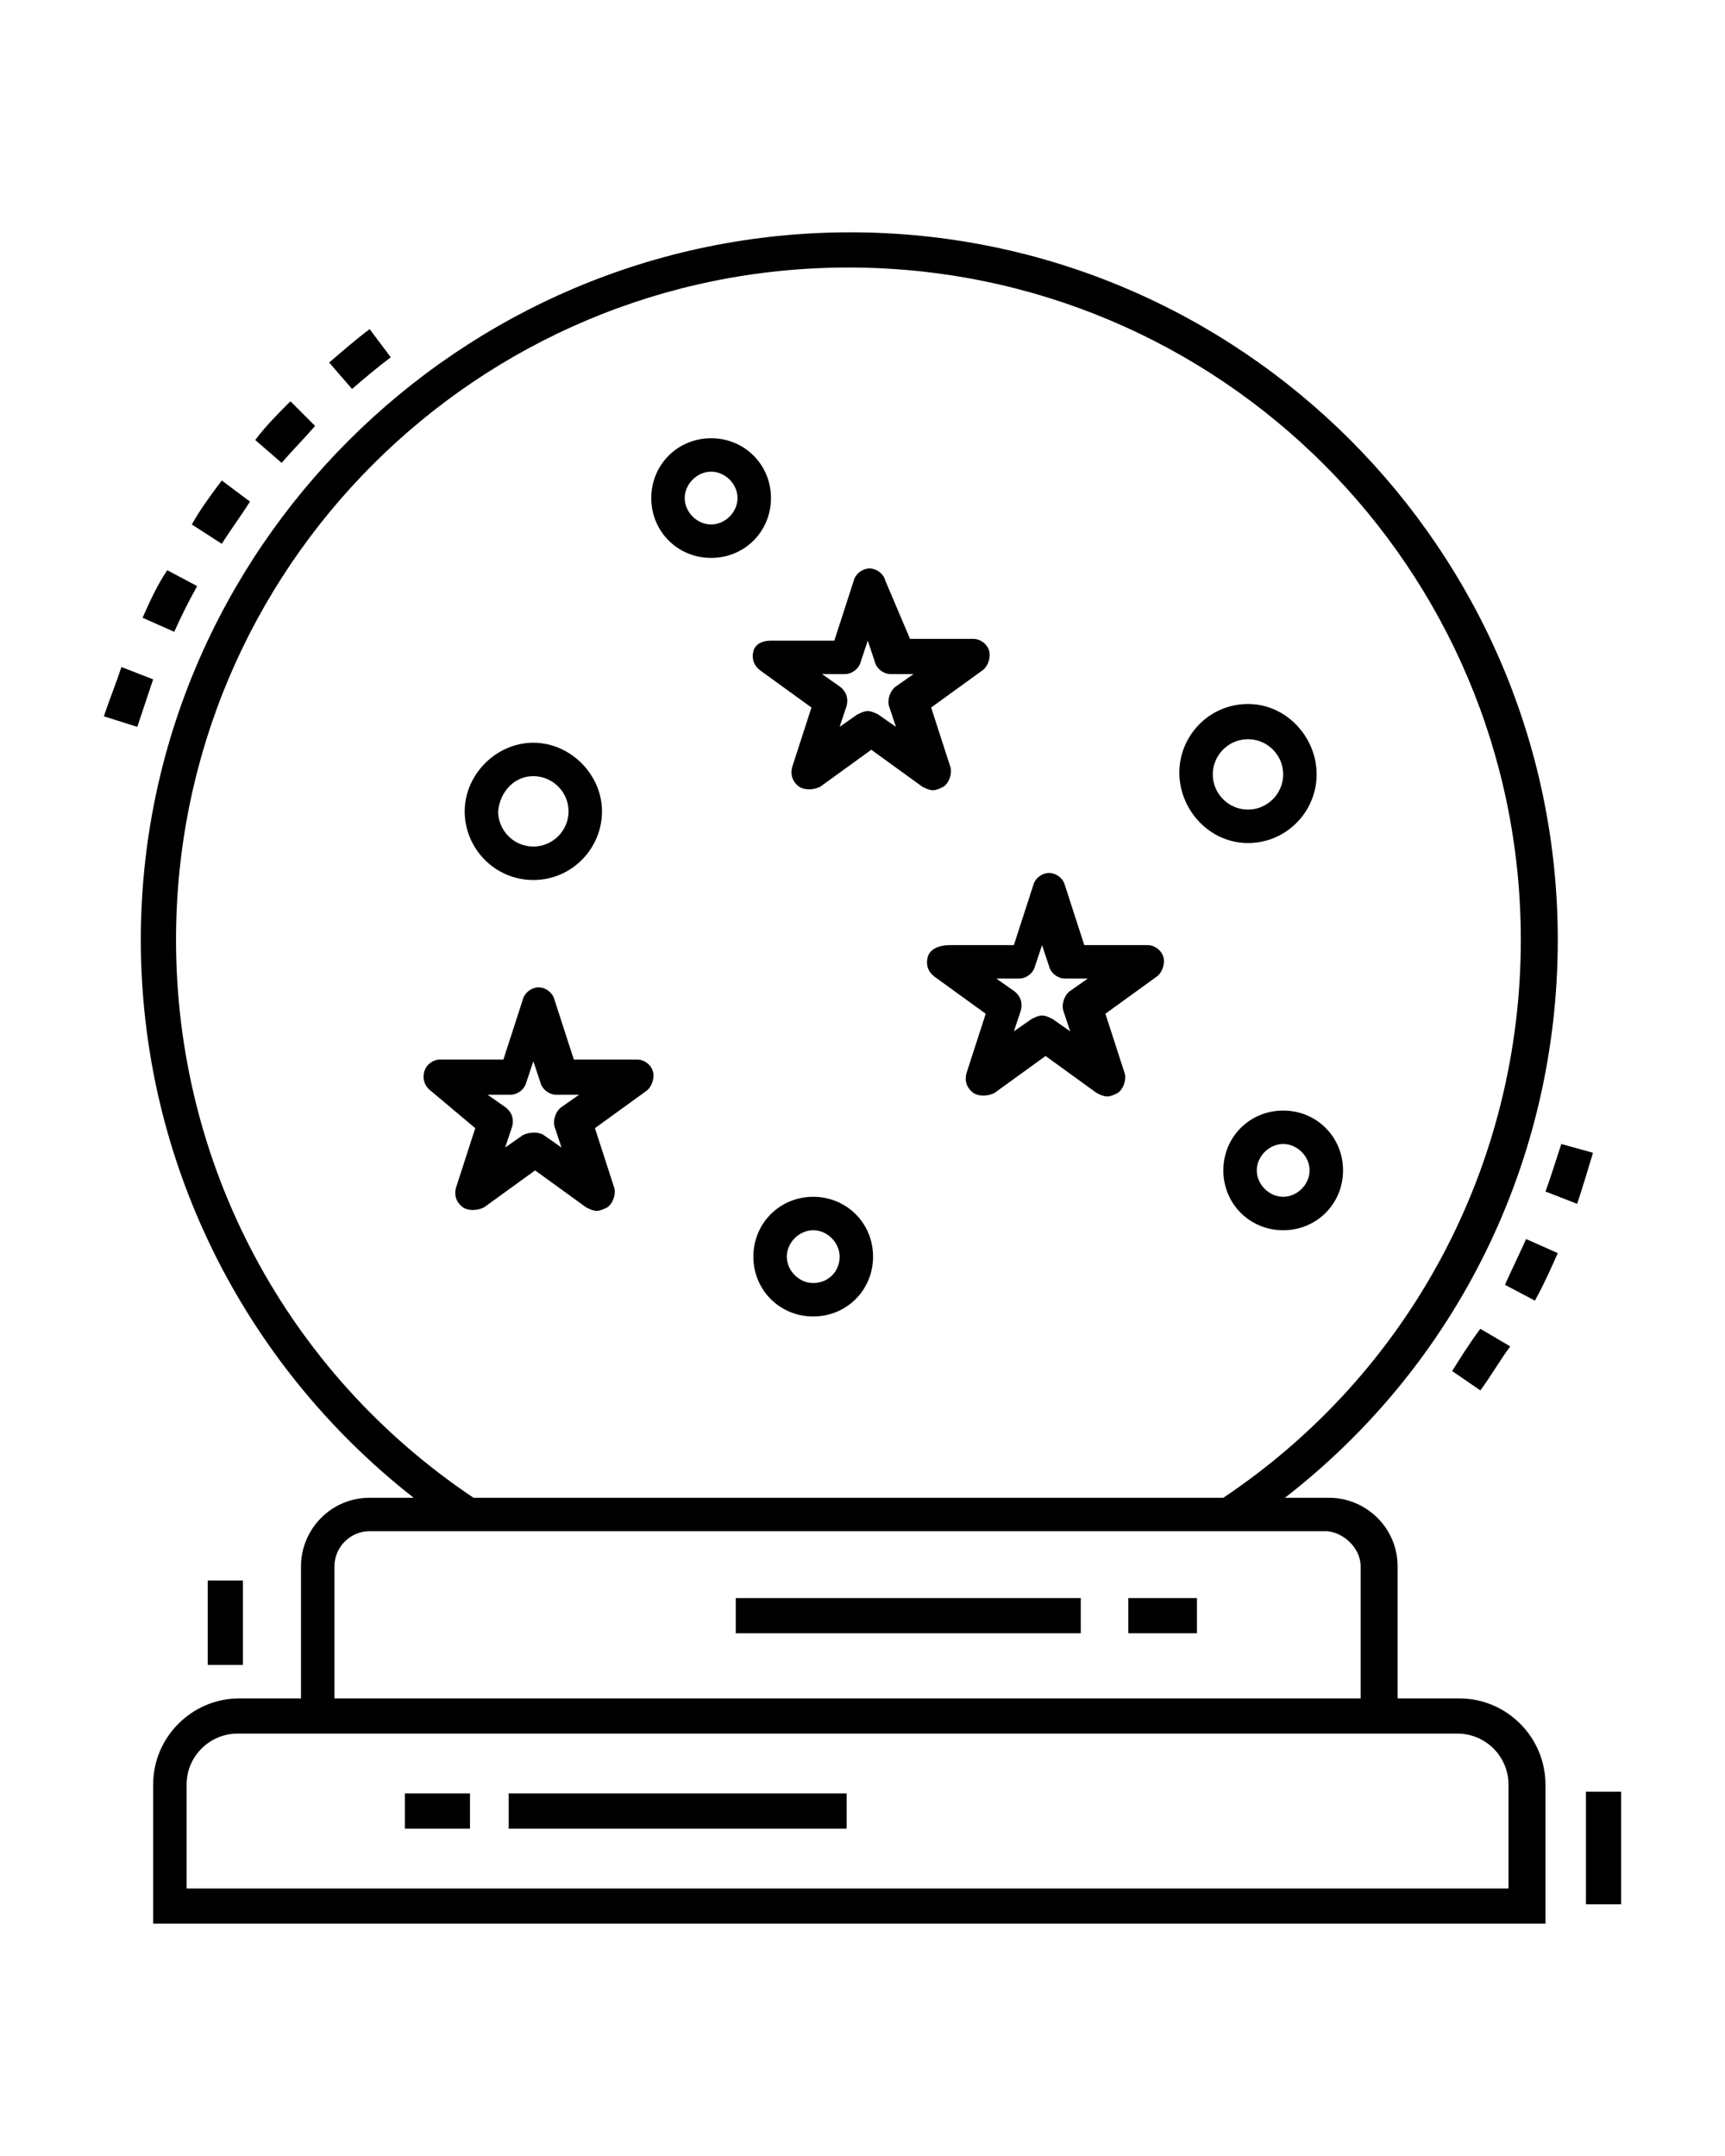 <svg xmlns="http://www.w3.org/2000/svg" viewBox="0 0 98 122.5"><path d="M11.8 89.8h2v4.8h-2zm70.7-11.9l1.6 1.1c.6-.8 1.1-1.7 1.7-2.5l-1.7-1c-.6.8-1.1 1.6-1.6 2.4zm6-6.7l-1.8-.8c-.4.9-.8 1.7-1.2 2.6l1.7.9c.5-.9.9-1.8 1.3-2.7zm-.7-3.5l1.8.7c.3-.9.6-1.9.9-2.9l-1.8-.5c-.3.9-.6 1.9-.9 2.7zM12.6 30.9c.5-.8 1.1-1.6 1.6-2.4l-1.6-1.2c-.6.8-1.2 1.6-1.7 2.5l1.7 1.1zm-4.5 4.2l1.8.8c.4-.9.8-1.7 1.3-2.6l-1.7-.9c-.6.9-1 1.8-1.4 2.7zM14.5 25l1.5 1.3c.6-.7 1.3-1.4 1.9-2.1l-1.4-1.4c-.7.7-1.4 1.4-2 2.2zM5.9 40.7l1.9.6.9-2.7-1.8-.7c-.3.9-.7 1.9-1 2.8zm16.3-20.4L21 18.7c-.8.6-1.6 1.3-2.3 1.9l1.3 1.5c.7-.6 1.4-1.2 2.2-1.8z"/><path d="M23.5 85.1H21c-2.2 0-3.9 1.8-3.9 3.9v7.5h-3.5c-2.7 0-4.9 2.2-4.9 4.9v7.9h79.1v-7.9c0-2.7-2.2-4.9-4.9-4.9h-3.5V89c0-2.2-1.8-3.9-3.9-3.9H73c9.8-7.6 15.5-19.2 15.5-31.7 0-22.1-18-40.2-40.2-40.2S8 31.3 8 53.4c0 12.5 5.8 24.1 15.5 31.7zm59.3 13.4c1.6 0 2.9 1.3 2.9 2.9v5.9H10.6v-5.9c0-1.6 1.3-2.9 2.9-2.9h69.3zM77.3 89v7.5H19V89c0-1.1.9-2 2-2h54.4c1 .1 1.9 1 1.9 2zM48.2 15.2c21.1 0 38.2 17.1 38.2 38.2 0 12.8-6.3 24.6-16.9 31.7H26.9C16.3 78 10 66.2 10 53.4c0-21.1 17.1-38.2 38.2-38.2z"/><path d="M28.9 101.9h19.2v2H28.9zm-5.9 0h3.7v2H23zm41.1-11.1H68v2h-3.9zm-22.3 0h19.6v2H41.8zm1-53.8c-.1.4 0 .8.4 1.1l2.9 2.1-1.1 3.4c-.1.4 0 .8.4 1.1.3.2.8.2 1.2 0l2.9-2.1 2.9 2.1c.2.1.4.2.6.2s.4-.1.6-.2c.3-.2.5-.7.4-1.1l-1.1-3.4 2.9-2.1c.3-.2.5-.7.4-1.1-.1-.4-.5-.7-.9-.7h-3.6L50.3 33c-.1-.4-.5-.7-.9-.7s-.8.3-.9.7l-1.1 3.4h-3.6c-.5 0-.9.2-1 .6zm5.2 1.3c.4 0 .8-.3.9-.7l.4-1.2.4 1.2c.1.4.5.7.9.7h1.3l-1 .7c-.3.2-.5.7-.4 1.1l.4 1.2-1-.7c-.2-.1-.4-.2-.6-.2-.2 0-.4.1-.6.2l-1 .7.4-1.2c.1-.4 0-.8-.4-1.1l-1-.7H48zM27 64.1l-1.1 3.4c-.1.4 0 .8.4 1.1.3.2.8.2 1.2 0l2.9-2.1 2.9 2.1c.2.1.4.2.6.2.2 0 .4-.1.6-.2.3-.2.5-.7.4-1.1l-1.1-3.4 2.9-2.1c.3-.2.5-.7.4-1.1-.1-.4-.5-.7-.9-.7h-3.6l-1.1-3.4c-.1-.4-.5-.7-.9-.7s-.8.3-.9.7l-1.1 3.4H25c-.4 0-.8.3-.9.7-.1.4 0 .8.4 1.1l2.5 2.1zm2-1.9c.4 0 .8-.3.9-.7l.4-1.2.4 1.2c.1.4.5.7.9.7h1.3l-1 .7c-.3.2-.5.7-.4 1.1l.4 1.2-1-.7c-.3-.2-.8-.2-1.2 0l-1 .7.4-1.2c.1-.4 0-.8-.4-1.1l-1-.7H29zm23.7-7.8c-.1.4 0 .8.4 1.1l2.9 2.1-1.1 3.4c-.1.4 0 .8.4 1.1.3.2.8.2 1.2 0l2.9-2.1 2.9 2.1c.2.1.4.2.6.2.2 0 .4-.1.6-.2.3-.2.5-.7.4-1.1l-1.1-3.4 2.9-2.1c.3-.2.5-.7.4-1.1-.1-.4-.5-.7-.9-.7h-3.6l-1.1-3.4c-.1-.4-.5-.7-.9-.7s-.8.3-.9.7l-1.1 3.4H54c-.8 0-1.2.3-1.3.7zm5.2 1.2c.4 0 .8-.3.9-.7l.4-1.2.4 1.2c.1.4.5.7.9.7h1.3l-1 .7c-.3.2-.5.7-.4 1.1l.4 1.2-1-.7c-.2-.1-.4-.2-.6-.2-.2 0-.4.1-.6.2l-1 .7.4-1.2c.1-.4 0-.8-.4-1.1l-1-.7h1.3zM30.3 50c2.2 0 3.9-1.8 3.9-3.9s-1.8-3.9-3.9-3.9-3.9 1.8-3.9 3.9c0 2.1 1.7 3.9 3.9 3.9zm0-5.9c1.1 0 2 .9 2 2s-.9 2-2 2-2-.9-2-2c.1-1.1.9-2 2-2zM46.2 68c-1.9 0-3.4 1.5-3.4 3.4s1.5 3.4 3.4 3.4 3.4-1.5 3.4-3.4-1.5-3.4-3.4-3.4zm0 4.9c-.8 0-1.5-.7-1.5-1.5s.7-1.5 1.5-1.5 1.5.7 1.5 1.5c0 .9-.7 1.5-1.5 1.5zm24.7-25c2.2 0 3.9-1.8 3.9-3.9s-1.7-4-3.9-4-3.9 1.8-3.9 3.9 1.7 4 3.9 4zm0-5.9c1.1 0 2 .9 2 2s-.9 2-2 2-2-.9-2-2 .9-2 2-2zM40.4 31.7c1.9 0 3.4-1.5 3.4-3.4s-1.5-3.4-3.4-3.4-3.4 1.5-3.4 3.4 1.5 3.4 3.4 3.4zm0-4.9c.8 0 1.5.7 1.5 1.5s-.7 1.5-1.5 1.5-1.5-.7-1.5-1.5.7-1.5 1.5-1.5zm29.1 39.7c0 1.9 1.5 3.4 3.4 3.4s3.4-1.5 3.4-3.4-1.5-3.4-3.4-3.4-3.4 1.5-3.4 3.4zm4.9 0c0 .8-.7 1.5-1.5 1.5s-1.5-.7-1.5-1.5.7-1.5 1.5-1.5 1.5.7 1.5 1.5zm15.7 35.3h2v6.4h-2z"/></svg>